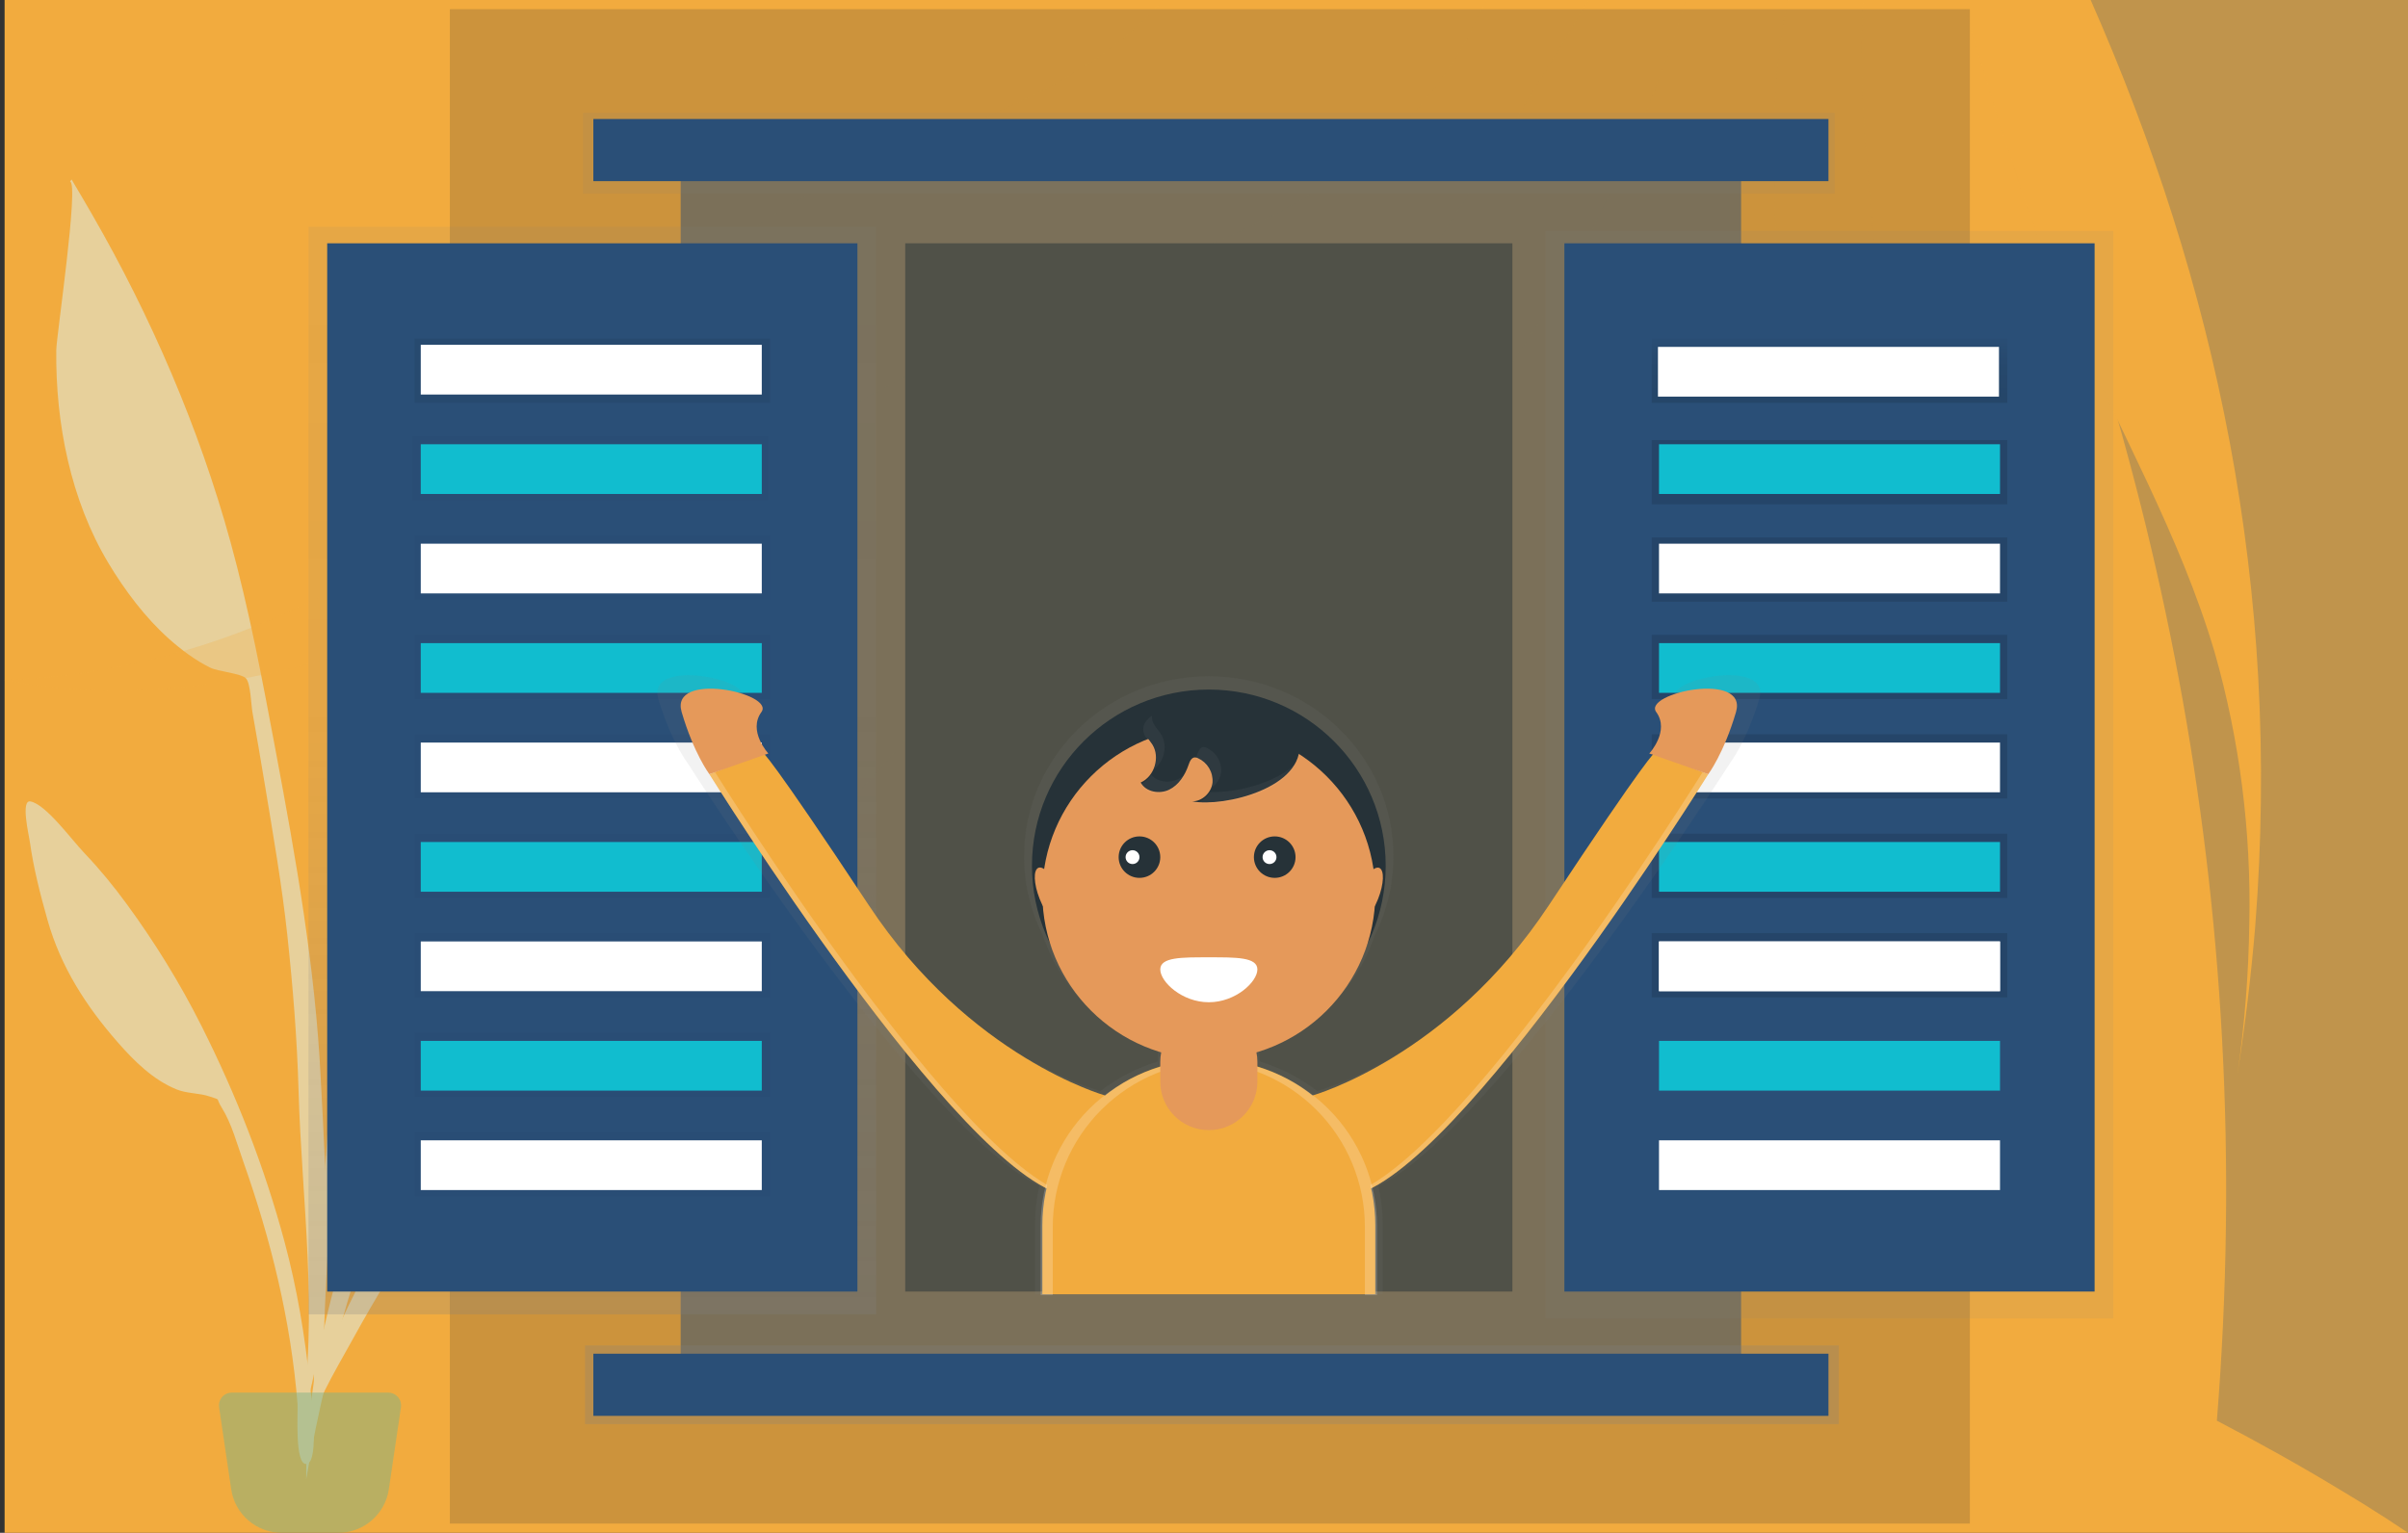 <svg width="523" height="333" viewBox="0 0 523 333" fill="none" xmlns="http://www.w3.org/2000/svg">
<rect x="0" y="0" width="523" height="333" fill="#333333" stroke="none"/>
<path d="M523 0H1V333H523V0Z" fill="#F2AB3E"/>
<g opacity="0.5">
<path fill-rule="evenodd" clip-rule="evenodd" d="M104.295 100.704C106.623 97.386 110.943 88.96 114.22 87.775C116.33 87.011 115.715 94.91 115.741 96.416C115.842 102.243 115.275 108.032 114.574 113.81C113.311 124.23 109.182 133.51 103.519 142.379C100.605 146.943 97.187 151.561 92.453 154.409C90.274 155.72 87.652 155.94 85.5 157.069C82.994 158.385 84.359 157.321 83.229 159.932C81.66 163.556 81.159 168.231 80.433 172.098C77.101 189.85 69.033 283.692 70.432 301.75C70.556 303.35 68.323 303.733 68.212 301.779C67.619 291.419 72.746 219.676 75.332 196.213C77.919 172.751 80.536 152.024 83.161 143.906C86.345 134.059 92.095 122.216 96.882 113.032C99.105 108.766 101.529 104.646 104.295 100.704Z" fill="#DBF5F8"/>
<path fill-rule="evenodd" clip-rule="evenodd" d="M121.574 215.775C127.632 211.33 134.189 219.719 128.707 224.165C125.677 226.622 122.509 225.748 120.725 223.7C119.568 225.111 118.484 226.586 117.443 227.831C114.27 231.627 111.272 235.514 108.406 239.491C102.454 247.754 97.352 256.483 92.018 265.052C86.754 273.51 81.532 282.011 76.761 290.683C72.719 298.031 67.332 306.674 65.948 314.729C68.048 297.646 76.015 281.226 85.502 266.167C94.912 251.23 105.711 234.919 120.282 223.131C118.799 220.952 118.758 217.841 121.574 215.775Z" fill="#DBF5F8"/>
<path fill-rule="evenodd" clip-rule="evenodd" d="M6.626 174.113C10.016 174.776 15.555 182.44 18.349 185.36C21.67 188.83 24.683 192.529 27.523 196.405C33.636 204.746 39.104 213.615 43.753 222.864C51.333 237.941 57.405 253.418 61.812 269.836C64.51 279.886 66.256 290.303 67.291 300.646C67.487 302.597 69.533 317.637 66.585 318.043C63.933 318.408 64.752 306.622 64.624 305.019C63.178 286.933 58.845 269.336 52.819 252.289C51.506 248.576 50.287 244.027 48.187 240.686C46.676 238.278 48.177 239.118 45.52 238.207C43.239 237.424 40.64 237.616 38.304 236.657C33.229 234.577 29.166 230.54 25.604 226.478C18.682 218.585 13.197 210.045 10.338 199.931C8.752 194.323 7.294 188.682 6.485 182.901C6.276 181.406 4.443 173.686 6.626 174.113Z" fill="#DBF5F8"/>
<path fill-rule="evenodd" clip-rule="evenodd" d="M20.004 46.594C32.772 68.727 43.265 93.039 50.041 117.664C54.146 132.583 57.016 147.893 59.869 163.093C64.285 186.627 68.462 210.159 69.651 234.111C70.846 258.202 73.21 285.989 65.317 309.192C69.26 285.634 65.506 260.559 64.842 236.855C64.524 225.539 63.604 214.333 62.397 203.084C61.225 192.171 59.311 181.31 57.529 170.483C56.66 165.21 55.749 159.945 54.82 154.682C54.543 153.112 54.426 148.454 53.43 147.381C52.427 146.302 47.31 145.861 45.703 145.069C42.469 143.474 39.426 141.208 36.733 138.813C31.57 134.223 27.079 128.225 23.535 122.312C15.333 108.632 12.054 91.937 12.22 76.093C12.252 73.017 17.202 39.891 15.214 39.435C15.333 39.295 15.447 39.151 15.553 39C17.058 41.519 18.535 44.054 20.004 46.594Z" fill="#DBF5F8"/>
<path fill-rule="evenodd" clip-rule="evenodd" d="M157.821 126.418C158.018 126.134 159.3 124.159 158.655 124.285C159.969 124.028 156.846 126.463 160.122 124.969C158.567 126.437 159.464 128.344 159.485 130.32C159.519 133.528 158.982 136.71 158.377 139.85C157.422 144.812 155.999 149.637 153.933 154.252C149.431 164.31 141.787 173.993 132.711 180.282C128.231 183.386 123.84 184.443 118.73 185.873C115.502 186.776 115.246 188.445 113.533 191.575C109.966 198.095 106.463 204.591 103.317 211.331C99.561 219.38 95.915 227.437 92.475 235.627C80.888 263.214 71.458 291.795 66.505 321.373C66.384 303.943 70.418 285.991 75.507 269.377C79.214 257.272 84.04 245.603 89.187 234.053C90.434 231.255 92.325 227.655 92.854 224.566C93.225 222.401 92.091 220.32 91.572 218.04C89.548 209.16 89.693 199.212 91.47 190.285C93.43 180.442 99.097 175.873 108.684 174.478C112.19 173.968 116.646 174.155 119.861 172.661C123.364 171.034 124.809 165.686 126.801 162.253C132.15 153.031 138.506 144.186 145.805 136.416C147.826 134.264 149.999 132.279 152.305 130.439C153.759 129.278 156.83 127.848 157.821 126.418Z" fill="#DBF5F8"/>
<path opacity="0.5" fill-rule="evenodd" clip-rule="evenodd" d="M50.322 302.548H84.345C85.874 302.548 87.115 303.788 87.115 305.317C87.115 305.452 87.105 305.587 87.085 305.721L84.455 323.542C83.654 328.975 78.989 333 73.495 333H61.172C55.678 333 51.013 328.975 50.212 323.542L47.582 305.721C47.359 304.208 48.404 302.801 49.918 302.578C50.052 302.558 50.187 302.548 50.322 302.548Z" fill="#11BDCF"/>
</g>
<g style="mix-blend-mode:multiply" opacity="0.25">
<path d="M426.91 -4.86249e-06C468.479 94.421 490.547 195.434 481.49 308.643C490.636 313.426 499.663 318.447 508.514 323.811C510.078 324.767 511.641 325.69 513.176 326.646C516.48 328.696 519.755 330.814 523 333L523 0L426.91 -4.86249e-06Z" fill="#2A4F77"/>
<path d="M214.627 25.219C199.078 31.903 182.855 37.16 168.326 46.54C165.035 48.656 161.859 50.995 158.703 53.468C158.126 53.936 157.549 54.382 156.991 54.849L156.702 55.072C139.844 69.019 125.296 87.242 108.88 102.169C77.991 130.334 40.124 146.307 0.824 147.751C40.794 155.57 81.65 142.493 119.157 123.98C132.454 117.407 145.54 110.145 158.588 102.815C158.934 102.637 159.281 102.436 159.627 102.236C159.974 102.035 160.416 101.813 160.801 101.59C183.836 88.624 206.929 75.524 230.908 65.699C236.508 63.471 242.223 61.243 247.977 59.016C251.345 57.724 254.732 56.409 258.08 55.028C258.561 54.85 259.023 54.649 259.485 54.471C282.097 45.181 303.747 33.641 317.468 10.471C319.395 7.086 321.174 3.591 322.798 0L252.673 -3.54861e-06C251.21 1.582 249.709 3.141 248.17 4.589C238.143 14.035 226.597 20.051 214.627 25.219Z" fill="#F2AB3E"/>
<path d="M292.027 81.584C283.098 93.792 273.764 106.09 262.141 114.066C250.209 122.398 236.411 126.007 224.365 134.116C211.336 142.805 200.925 156.217 189.898 168.403C186.049 172.613 182.201 176.69 178.198 180.634C176.62 182.193 175.042 183.73 173.425 185.245L172.886 185.758C171.924 186.671 170.962 187.585 169.981 188.476C168.999 189.367 167.633 190.704 166.459 191.639L164.746 193.176L163.745 194.023L162.533 195.07C160.012 197.298 157.491 199.325 154.835 201.353L153.45 202.467L152.334 203.335C149.274 205.719 146.195 208.036 143.058 210.286L139.575 212.692C128.664 220.284 117.308 226.984 105.59 232.743C104.531 233.278 103.473 233.79 102.414 234.303C103.377 233.902 104.339 233.5 105.301 233.077C116.443 228.399 127.624 223.698 138.728 218.841L144.213 216.435L150.794 213.494C151.448 213.205 152.103 212.893 152.719 212.603C153.95 212.046 155.201 211.489 156.452 210.91C160.596 208.964 164.74 206.982 168.884 204.962L171.27 203.803C173.675 202.667 176.062 201.575 178.448 200.328C179.872 199.637 181.277 198.924 182.682 198.234L184.76 197.187C185.357 196.897 185.953 196.585 186.531 196.295C194.921 192.018 203.26 187.562 211.548 182.928L214.569 181.191L216.494 180.077C224.326 175.465 232.062 170.631 239.587 165.484C242.185 163.724 244.744 161.964 247.284 160.138C249.382 158.667 251.441 157.152 253.5 155.682C278.168 137.655 300.54 115.729 319.97 90.54C334.922 71.069 347.402 49.232 357.034 25.687C360.305 17.422 363.423 8.911 366.213 0L345.045 -1.0712e-06C330.496 24.172 315.697 48.099 299.609 71.024C297.088 74.566 294.587 78.086 292.027 81.584Z" fill="#F2AB3E"/>
<path d="M383.88 82.898C381.609 96.154 376.701 108.452 371.756 120.571C369.446 126.252 367.099 131.933 364.751 137.592C354.705 161.86 344.352 185.921 333.691 209.774C331.285 215.165 328.88 220.557 326.436 225.926C318.507 243.422 310.425 260.814 302.188 278.102C310.444 260.502 321.105 245.041 332.498 230.248C334.942 227.107 337.386 223.965 339.868 220.869C347.412 211.445 355.109 202.155 362.461 192.62C372.161 180.388 380.931 167.21 388.671 153.231C398.139 135.676 405.144 116.605 407.454 95.797C410.918 64.051 402.546 31.925 404.682 -1.83292e-07L388.286 -1.01299e-06C387.275 4.805 386.523 9.679 386.035 14.592C383.841 37.272 387.728 60.575 383.88 82.898ZM376.624 156.306L376.124 159.469C375.762 161.685 374.707 163.668 373.161 165.039C372.401 165.671 371.539 166.117 370.626 166.351C369.712 166.584 368.768 166.6 367.849 166.398C365.977 165.924 364.344 164.61 363.308 162.744C362.27 160.794 361.874 158.477 362.191 156.217L362.692 153.053C363.053 150.837 364.109 148.854 365.655 147.483C366.412 146.847 367.275 146.397 368.189 146.164C369.103 145.93 370.048 145.916 370.967 146.124C372.839 146.598 374.472 147.912 375.508 149.778C376.545 151.728 376.942 154.045 376.624 156.306Z" fill="#F2AB3E"/>
<path d="M481.024 141.78C486.434 160.769 488.973 180.696 488.529 200.684C488.38 211.608 487.524 222.502 485.97 233.278C487.663 222.45 488.946 211.786 489.818 201.286C495.592 127.455 481.197 61.578 454.082 -1.87226e-06L426.313 -3.27749e-06C432.99 23.326 439.995 46.562 449.406 68.439C459.913 92.968 473.365 115.848 481.024 141.78Z" fill="#F2AB3E"/>
</g>
<path opacity="0.2" d="M97.71 2H427.839V331H97.71V2Z" fill="#353535"/>
<path opacity="0.5" d="M147.839 32.717H378.161V300.733H147.839V32.717Z" fill="#2A4F77"/>
<path d="M67 49.257H190.29V285.543H67V49.257Z" fill="url(#paint0_linear)"/>
<path d="M335.71 50.157H459V286.443H335.71V50.157Z" fill="url(#paint1_linear)"/>
<path d="M71.064 52.858H186.226V280.593H71.064V52.858Z" fill="#2A4F77"/>
<path d="M454.935 280.592H339.774V52.858H454.935V280.592Z" fill="#2A4F77"/>
<path d="M358.742 73.561H435.968V87.513H358.742V73.561Z" fill="url(#paint2_linear)"/>
<path d="M89.581 94.714H166.806V108.666H89.581V94.714Z" fill="url(#paint3_linear)"/>
<path d="M90.032 116.317H167.258V130.27H90.032V116.317Z" fill="url(#paint4_linear)"/>
<path d="M90.032 137.921H167.258V151.873H90.032V137.921Z" fill="url(#paint5_linear)"/>
<path d="M90.032 159.524H167.258V173.476H90.032V159.524Z" fill="url(#paint6_linear)"/>
<path d="M90.032 181.127H167.258V195.079H90.032V181.127Z" fill="url(#paint7_linear)"/>
<path d="M90.032 202.73H167.258V216.683H90.032V202.73Z" fill="url(#paint8_linear)"/>
<path d="M90.032 224.334H167.258V238.286H90.032V224.334Z" fill="url(#paint9_linear)"/>
<path d="M90.032 245.937H167.258V259.889H90.032V245.937Z" fill="url(#paint10_linear)"/>
<path d="M90.032 73.561H167.258V87.513H90.032V73.561Z" fill="url(#paint11_linear)"/>
<path d="M358.742 95.614H435.968V109.566H358.742V95.614Z" fill="url(#paint12_linear)"/>
<path d="M358.742 116.768H435.968V130.72H358.742V116.768Z" fill="url(#paint13_linear)"/>
<path d="M358.742 137.921H435.968V151.873H358.742V137.921Z" fill="url(#paint14_linear)"/>
<path d="M358.742 159.524H435.968V173.476H358.742V159.524Z" fill="url(#paint15_linear)"/>
<path d="M358.742 181.127H435.968V195.079H358.742V181.127Z" fill="url(#paint16_linear)"/>
<path d="M360.097 75.361H434.161V86.163H360.097V75.361Z" fill="white"/>
<path d="M360.323 96.514H434.387V107.316H360.323V96.514Z" fill="#11BDCF"/>
<path d="M360.323 118.118H434.387V128.919H360.323V118.118Z" fill="white"/>
<path d="M360.323 139.721H434.387V150.522H360.323V139.721Z" fill="#11BDCF"/>
<path d="M360.323 161.324H434.387V172.126H360.323V161.324Z" fill="white"/>
<path d="M360.323 182.928H434.387V193.729H360.323V182.928Z" fill="#11BDCF"/>
<path d="M358.742 202.73H435.968V216.683H358.742V202.73Z" fill="url(#paint17_linear)"/>
<path d="M360.323 204.531H434.387V215.332H360.323V204.531Z" fill="white"/>
<path d="M360.323 204.531H434.387V215.332H360.323V204.531Z" fill="white"/>
<path d="M360.323 226.134H434.387V236.936H360.323V226.134Z" fill="#11BDCF"/>
<path d="M360.323 247.737H434.387V258.539H360.323V247.737Z" fill="white"/>
<path d="M91.387 74.911H165.452V85.713H91.387V74.911Z" fill="white"/>
<path d="M91.387 96.514H165.452V107.316H91.387V96.514Z" fill="#11BDCF"/>
<path d="M91.387 118.118H165.452V128.919H91.387V118.118Z" fill="white"/>
<path d="M91.387 139.721H165.452V150.522H91.387V139.721Z" fill="#11BDCF"/>
<path d="M91.387 161.324H165.452V172.126H91.387V161.324Z" fill="white"/>
<path d="M91.387 182.928H165.452V193.729H91.387V182.928Z" fill="#11BDCF"/>
<path d="M91.387 204.531H165.452V215.332H91.387V204.531Z" fill="white"/>
<path d="M91.387 226.134H165.452V236.936H91.387V226.134Z" fill="#11BDCF"/>
<path d="M91.387 247.737H165.452V258.539H91.387V247.737Z" fill="white"/>
<path d="M127.064 292.294H399.387V309.397H127.064V292.294Z" fill="url(#paint18_linear)"/>
<path d="M128.871 294.094H397.129V307.596H128.871V294.094Z" fill="#2A4F77"/>
<path d="M126.613 24.503H398.484V42.056H126.613V24.503Z" fill="url(#paint19_linear)"/>
<path d="M128.871 25.854H397.129V39.356H128.871V25.854Z" fill="#2A4F77"/>
<path opacity="0.5" d="M196.613 52.858H328.484V280.593H196.613V52.858Z" fill="#263238"/>
<path d="M161.089 151.895C157.928 156.117 162.661 161.103 162.661 161.103L161.866 161.378C163.035 162.67 167.656 168.498 185.467 194.863C208.274 228.618 239.006 237.039 239.006 237.039C242.74 234.131 246.988 231.947 251.529 230.598V227.412C245.726 225.706 240.424 222.626 236.075 218.435C231.726 214.243 228.459 209.065 226.555 203.342C223.836 197.978 222.422 192.051 222.427 186.042C222.427 164.438 240.388 146.913 262.539 146.913C284.691 146.913 302.652 164.434 302.652 186.042C302.657 192.051 301.243 197.978 298.524 203.342C296.619 209.065 293.353 214.243 289.004 218.435C284.655 222.626 279.353 225.706 273.55 227.412V230.598C278.091 231.947 282.339 234.131 286.073 237.039C286.073 237.039 316.819 228.609 339.625 194.854C357.437 168.489 362.057 162.656 363.226 161.369L362.432 161.094C362.432 161.094 367.151 156.108 364.003 151.886C360.855 147.664 384.845 142.678 382.095 151.886C379.345 161.094 375.804 165.699 375.804 165.699C375.804 165.699 325.585 244.632 299.368 257.675C299.988 260.349 300.3 263.085 300.299 265.83V281.177H224.798V265.83C224.797 263.085 225.109 260.349 225.728 257.675C199.535 244.623 149.293 165.703 149.293 165.703C149.293 165.703 145.752 161.099 143.002 151.89C140.252 142.682 164.237 147.673 161.089 151.895Z" fill="url(#paint20_linear)"/>
<path d="M262.548 226.373C241.333 226.373 224.134 209.233 224.134 188.09C224.134 166.947 241.333 149.807 262.548 149.807C283.764 149.807 300.963 166.947 300.963 188.09C300.963 209.233 283.764 226.373 262.548 226.373Z" fill="#263238"/>
<path d="M262.548 230.131C242.58 230.131 226.392 213.999 226.392 194.098C226.392 174.198 242.58 158.066 262.548 158.066C282.517 158.066 298.705 174.198 298.705 194.098C298.705 213.999 282.517 230.131 262.548 230.131Z" fill="#E5995A"/>
<path d="M276.86 190.718C274.363 190.718 272.339 188.701 272.339 186.213C272.339 183.725 274.363 181.708 276.86 181.708C279.357 181.708 281.381 183.725 281.381 186.213C281.381 188.701 279.357 190.718 276.86 190.718Z" fill="#263238"/>
<path d="M247.483 190.718C244.986 190.718 242.962 188.701 242.962 186.213C242.962 183.725 244.986 181.708 247.483 181.708C249.979 181.708 252.003 183.725 252.003 186.213C252.003 188.701 249.979 190.718 247.483 190.718Z" fill="#263238"/>
<path d="M252.003 210.607C252.003 213.307 256.723 217.74 262.548 217.74C268.374 217.74 273.094 213.307 273.094 210.607C273.094 207.906 268.374 207.978 262.548 207.978C256.723 207.978 252.003 207.906 252.003 210.607Z" fill="white"/>
<path d="M275.731 187.716C274.898 187.716 274.223 187.043 274.223 186.213C274.223 185.383 274.898 184.71 275.731 184.71C276.564 184.71 277.239 185.383 277.239 186.213C277.239 187.043 276.564 187.716 275.731 187.716Z" fill="white"/>
<path d="M245.979 187.716C245.146 187.716 244.47 187.043 244.47 186.213C244.47 185.383 245.146 184.71 245.979 184.71C246.812 184.71 247.487 185.383 247.487 186.213C247.487 187.043 246.812 187.716 245.979 187.716Z" fill="white"/>
<path d="M258.935 174.097C261.139 174.097 263.117 172.189 263.352 170.006C263.428 168.909 263.167 167.814 262.602 166.869C262.037 165.924 261.196 165.173 260.191 164.718C259.985 164.612 259.758 164.553 259.527 164.547C258.768 164.547 258.394 165.447 258.15 166.162C257.391 168.377 256.045 170.537 253.932 171.563C251.818 172.589 248.865 172.063 247.749 170.002C250.739 168.674 252.017 164.506 250.278 161.743C249.605 160.676 248.557 159.771 248.345 158.529C247.957 156.279 250.432 154.641 252.622 153.966C258.945 152.017 280.983 151.801 282.198 161.203C283.472 171.122 265.877 175.411 258.935 174.097Z" fill="#263238"/>
<path d="M294.854 200.42C293.694 199.963 293.806 196.936 295.104 193.657C296.402 190.378 298.394 188.09 299.554 188.546C300.714 189.002 300.603 192.03 299.305 195.309C298.007 198.587 296.014 200.876 294.854 200.42Z" fill="#E5995A"/>
<path d="M225.803 195.285C224.505 192.006 224.393 188.978 225.553 188.522C226.713 188.066 228.706 190.354 230.004 193.633C231.302 196.912 231.414 199.94 230.253 200.396C229.093 200.852 227.101 198.564 225.803 195.285Z" fill="#E5995A"/>
<path d="M240.008 237.989C240.008 237.989 210.577 229.753 188.732 196.722C166.888 163.692 165.759 163.602 165.759 163.602L154.085 168.197C154.085 168.197 208.314 255.276 231.663 259.781C255.011 264.286 240.008 237.989 240.008 237.989Z" fill="#F2AB3E"/>
<path d="M166.883 163.696C166.883 163.696 162.367 158.817 165.375 154.695C168.383 150.572 145.414 145.693 148.051 154.695C150.688 163.696 154.075 168.197 154.075 168.197L166.883 163.696Z" fill="#E5995A"/>
<path d="M285.088 237.989C285.088 237.989 314.52 229.753 336.365 196.722C358.209 163.692 359.338 163.602 359.338 163.602L371.012 168.197C371.012 168.197 316.778 255.276 293.425 259.781C270.072 264.286 285.088 237.989 285.088 237.989Z" fill="#F2AB3E"/>
<path d="M358.214 163.696C358.214 163.696 362.73 158.817 359.722 154.695C356.714 150.572 379.683 145.693 377.046 154.695C374.408 163.696 371.021 168.197 371.021 168.197L358.214 163.696Z" fill="#E5995A"/>
<g opacity="0.2">
<path opacity="0.2" d="M250.224 156.27C250.441 157.512 251.488 158.412 252.157 159.483C253.679 161.905 252.888 165.406 250.657 167.135C250.978 166.324 251.11 165.452 251.044 164.584C250.977 163.715 250.714 162.873 250.274 162.121C249.601 161.054 248.553 160.15 248.341 158.907C248.097 157.499 248.977 156.328 250.206 155.487C250.174 155.747 250.18 156.011 250.224 156.27Z" fill="white"/>
<path opacity="0.2" d="M259.631 164.929C259.775 164.592 259.911 164.25 260.028 163.908C260.272 163.192 260.647 162.314 261.406 162.292C261.637 162.299 261.864 162.357 262.07 162.463C263.074 162.919 263.915 163.669 264.48 164.614C265.045 165.559 265.307 166.654 265.231 167.751C265.147 168.413 264.924 169.05 264.576 169.62C264.228 170.19 263.763 170.681 263.212 171.059C263.276 170.837 263.321 170.61 263.348 170.38C263.424 169.282 263.162 168.188 262.597 167.243C262.032 166.298 261.191 165.547 260.186 165.091C260.012 165.007 259.824 164.952 259.631 164.929Z" fill="white"/>
<path opacity="0.2" d="M262.815 172.058C268.306 172.288 277.167 170.2 281.534 165.757C278.274 172.67 264.802 175.564 258.954 174.453C259.751 174.426 260.528 174.191 261.206 173.77C261.883 173.35 262.438 172.76 262.815 172.058Z" fill="white"/>
<path opacity="0.2" d="M250.048 168.35C251.366 169.894 253.923 170.218 255.806 169.304C256.421 169.002 256.985 168.606 257.477 168.129C256.747 169.753 255.497 171.089 253.923 171.928C251.809 172.95 248.855 172.428 247.74 170.366C248.69 169.932 249.492 169.232 250.048 168.35Z" fill="white"/>
</g>
<path opacity="0.2" d="M155.584 168.197C155.584 168.197 209.818 255.276 233.194 259.781C234.544 260.05 235.914 260.217 237.29 260.281C235.408 260.334 233.527 260.166 231.685 259.781C208.332 255.28 154.098 168.197 154.098 168.197L155.308 167.769C155.475 168.053 155.584 168.197 155.584 168.197Z" fill="white"/>
<path opacity="0.2" d="M369.513 168.197C369.513 168.197 315.279 255.276 291.903 259.781C290.553 260.05 289.183 260.217 287.807 260.281C289.689 260.334 291.57 260.166 293.412 259.781C316.765 255.28 370.999 168.197 370.999 168.197L369.788 167.769C369.621 168.053 369.513 168.197 369.513 168.197Z" fill="white"/>
<path d="M262.548 230.131C257.8 230.131 253.099 231.063 248.712 232.874C244.325 234.684 240.34 237.339 236.982 240.685C233.625 244.03 230.962 248.003 229.145 252.374C227.327 256.746 226.392 261.431 226.392 266.163V281.178H298.705V266.163C298.705 261.431 297.769 256.746 295.952 252.374C294.135 248.003 291.472 244.03 288.115 240.685C284.757 237.339 280.771 234.684 276.385 232.874C271.998 231.063 267.296 230.131 262.548 230.131Z" fill="#F2AB3E"/>
<path opacity="0.2" d="M262.174 230.32C263.489 230.32 264.804 230.39 266.112 230.531C265.66 230.531 265.249 230.504 264.811 230.504C255.222 230.504 246.025 234.301 239.245 241.058C232.464 247.815 228.655 256.98 228.655 266.537V281.362H226.017V266.352C226.017 256.796 229.827 247.631 236.607 240.873C243.388 234.116 252.584 230.32 262.174 230.32Z" fill="white"/>
<path opacity="0.2" d="M262.923 230.32C261.608 230.32 260.293 230.39 258.985 230.531C259.437 230.531 259.848 230.504 260.286 230.504C269.875 230.504 279.071 234.301 285.852 241.058C292.633 247.815 296.442 256.98 296.442 266.537V281.362H299.079V266.352C299.079 256.796 295.27 247.631 288.489 240.873C281.709 234.116 272.512 230.32 262.923 230.32Z" fill="white"/>
<path d="M252.003 230.693C252.003 224.889 256.724 220.184 262.548 220.184C268.372 220.184 273.094 224.889 273.094 230.693V235.009C273.094 240.813 268.372 245.518 262.548 245.518C256.724 245.518 252.003 240.813 252.003 235.009V230.693Z" fill="#E5995A"/>
<defs>
<linearGradient id="paint0_linear" x1="128.645" y1="285.543" x2="128.645" y2="49.257" gradientUnits="userSpaceOnUse">
<stop stop-color="#808080" stop-opacity="0.25"/>
<stop offset="0.54" stop-color="#808080" stop-opacity="0.12"/>
<stop offset="1" stop-color="#808080" stop-opacity="0.1"/>
</linearGradient>
<linearGradient id="paint1_linear" x1="-16370.1" y1="149383" x2="-16370.1" y2="25332.7" gradientUnits="userSpaceOnUse">
<stop stop-color="#808080" stop-opacity="0.25"/>
<stop offset="0.54" stop-color="#808080" stop-opacity="0.12"/>
<stop offset="1" stop-color="#808080" stop-opacity="0.1"/>
</linearGradient>
<linearGradient id="paint2_linear" x1="397.355" y1="87.513" x2="397.355" y2="73.561" gradientUnits="userSpaceOnUse">
<stop stop-opacity="0.12"/>
<stop offset="0.55" stop-opacity="0.09"/>
<stop offset="1" stop-opacity="0.02"/>
</linearGradient>
<linearGradient id="paint3_linear" x1="-56401.1" y1="3401.37" x2="-56401.1" y2="2968.85" gradientUnits="userSpaceOnUse">
<stop stop-opacity="0.12"/>
<stop offset="0.55" stop-opacity="0.09"/>
<stop offset="1" stop-opacity="0.02"/>
</linearGradient>
<linearGradient id="paint4_linear" x1="-56323.4" y1="4092.67" x2="-56323.4" y2="3660.16" gradientUnits="userSpaceOnUse">
<stop stop-opacity="0.12"/>
<stop offset="0.55" stop-opacity="0.09"/>
<stop offset="1" stop-opacity="0.02"/>
</linearGradient>
<linearGradient id="paint5_linear" x1="-56323.4" y1="4783.98" x2="-56323.4" y2="4351.46" gradientUnits="userSpaceOnUse">
<stop stop-opacity="0.12"/>
<stop offset="0.55" stop-opacity="0.09"/>
<stop offset="1" stop-opacity="0.02"/>
</linearGradient>
<linearGradient id="paint6_linear" x1="-56323.4" y1="5475.28" x2="-56323.4" y2="5042.76" gradientUnits="userSpaceOnUse">
<stop stop-opacity="0.12"/>
<stop offset="0.55" stop-opacity="0.09"/>
<stop offset="1" stop-opacity="0.02"/>
</linearGradient>
<linearGradient id="paint7_linear" x1="-56323.4" y1="6166.59" x2="-56323.4" y2="5734.07" gradientUnits="userSpaceOnUse">
<stop stop-opacity="0.12"/>
<stop offset="0.55" stop-opacity="0.09"/>
<stop offset="1" stop-opacity="0.02"/>
</linearGradient>
<linearGradient id="paint8_linear" x1="-56323.4" y1="6857.88" x2="-56323.4" y2="6425.36" gradientUnits="userSpaceOnUse">
<stop stop-opacity="0.12"/>
<stop offset="0.55" stop-opacity="0.09"/>
<stop offset="1" stop-opacity="0.02"/>
</linearGradient>
<linearGradient id="paint9_linear" x1="-56323.4" y1="7549.2" x2="-56323.4" y2="7116.68" gradientUnits="userSpaceOnUse">
<stop stop-opacity="0.12"/>
<stop offset="0.55" stop-opacity="0.09"/>
<stop offset="1" stop-opacity="0.02"/>
</linearGradient>
<linearGradient id="paint10_linear" x1="-56323.4" y1="8240.49" x2="-56323.4" y2="7807.98" gradientUnits="userSpaceOnUse">
<stop stop-opacity="0.12"/>
<stop offset="0.55" stop-opacity="0.09"/>
<stop offset="1" stop-opacity="0.02"/>
</linearGradient>
<linearGradient id="paint11_linear" x1="-56323.4" y1="73.561" x2="-56323.4" y2="73.561" gradientUnits="userSpaceOnUse">
<stop stop-opacity="0.12"/>
<stop offset="0.55" stop-opacity="0.09"/>
<stop offset="1" stop-opacity="0.02"/>
</linearGradient>
<linearGradient id="paint12_linear" x1="-3502.55" y1="3213.91" x2="-16708.2" y2="3213.91" gradientUnits="userSpaceOnUse">
<stop stop-opacity="0.12"/>
<stop offset="0.55" stop-opacity="0.09"/>
<stop offset="1" stop-opacity="0.02"/>
</linearGradient>
<linearGradient id="paint13_linear" x1="-3502.55" y1="3890.81" x2="-16708.2" y2="3890.81" gradientUnits="userSpaceOnUse">
<stop stop-opacity="0.12"/>
<stop offset="0.55" stop-opacity="0.09"/>
<stop offset="1" stop-opacity="0.02"/>
</linearGradient>
<linearGradient id="paint14_linear" x1="-3502.55" y1="4567.72" x2="-16708.2" y2="4567.72" gradientUnits="userSpaceOnUse">
<stop stop-opacity="0.12"/>
<stop offset="0.55" stop-opacity="0.09"/>
<stop offset="1" stop-opacity="0.02"/>
</linearGradient>
<linearGradient id="paint15_linear" x1="-3502.55" y1="5259.02" x2="-16708.2" y2="5259.02" gradientUnits="userSpaceOnUse">
<stop stop-opacity="0.12"/>
<stop offset="0.55" stop-opacity="0.09"/>
<stop offset="1" stop-opacity="0.02"/>
</linearGradient>
<linearGradient id="paint16_linear" x1="-3502.55" y1="5950.33" x2="-16708.2" y2="5950.33" gradientUnits="userSpaceOnUse">
<stop stop-opacity="0.12"/>
<stop offset="0.55" stop-opacity="0.09"/>
<stop offset="1" stop-opacity="0.02"/>
</linearGradient>
<linearGradient id="paint17_linear" x1="-3502.55" y1="6641.62" x2="-16708.2" y2="6641.62" gradientUnits="userSpaceOnUse">
<stop stop-opacity="0.12"/>
<stop offset="0.55" stop-opacity="0.09"/>
<stop offset="1" stop-opacity="0.02"/>
</linearGradient>
<linearGradient id="paint18_linear" x1="-35547.2" y1="11648.4" x2="-199758" y2="11648.4" gradientUnits="userSpaceOnUse">
<stop stop-color="#808080" stop-opacity="0.25"/>
<stop offset="0.54" stop-color="#808080" stop-opacity="0.12"/>
<stop offset="1" stop-color="#808080" stop-opacity="0.1"/>
</linearGradient>
<linearGradient id="paint19_linear" x1="-117865" y1="1586.69" x2="-117865" y2="902.137" gradientUnits="userSpaceOnUse">
<stop stop-color="#808080" stop-opacity="0.25"/>
<stop offset="0.54" stop-color="#808080" stop-opacity="0.12"/>
<stop offset="1" stop-color="#808080" stop-opacity="0.1"/>
</linearGradient>
<linearGradient id="paint20_linear" x1="-143577" y1="94935.6" x2="-143577" y2="54749.8" gradientUnits="userSpaceOnUse">
<stop stop-color="#808080" stop-opacity="0.25"/>
<stop offset="0.54" stop-color="#808080" stop-opacity="0.12"/>
<stop offset="1" stop-color="#808080" stop-opacity="0.1"/>
</linearGradient>
</defs>
</svg>

